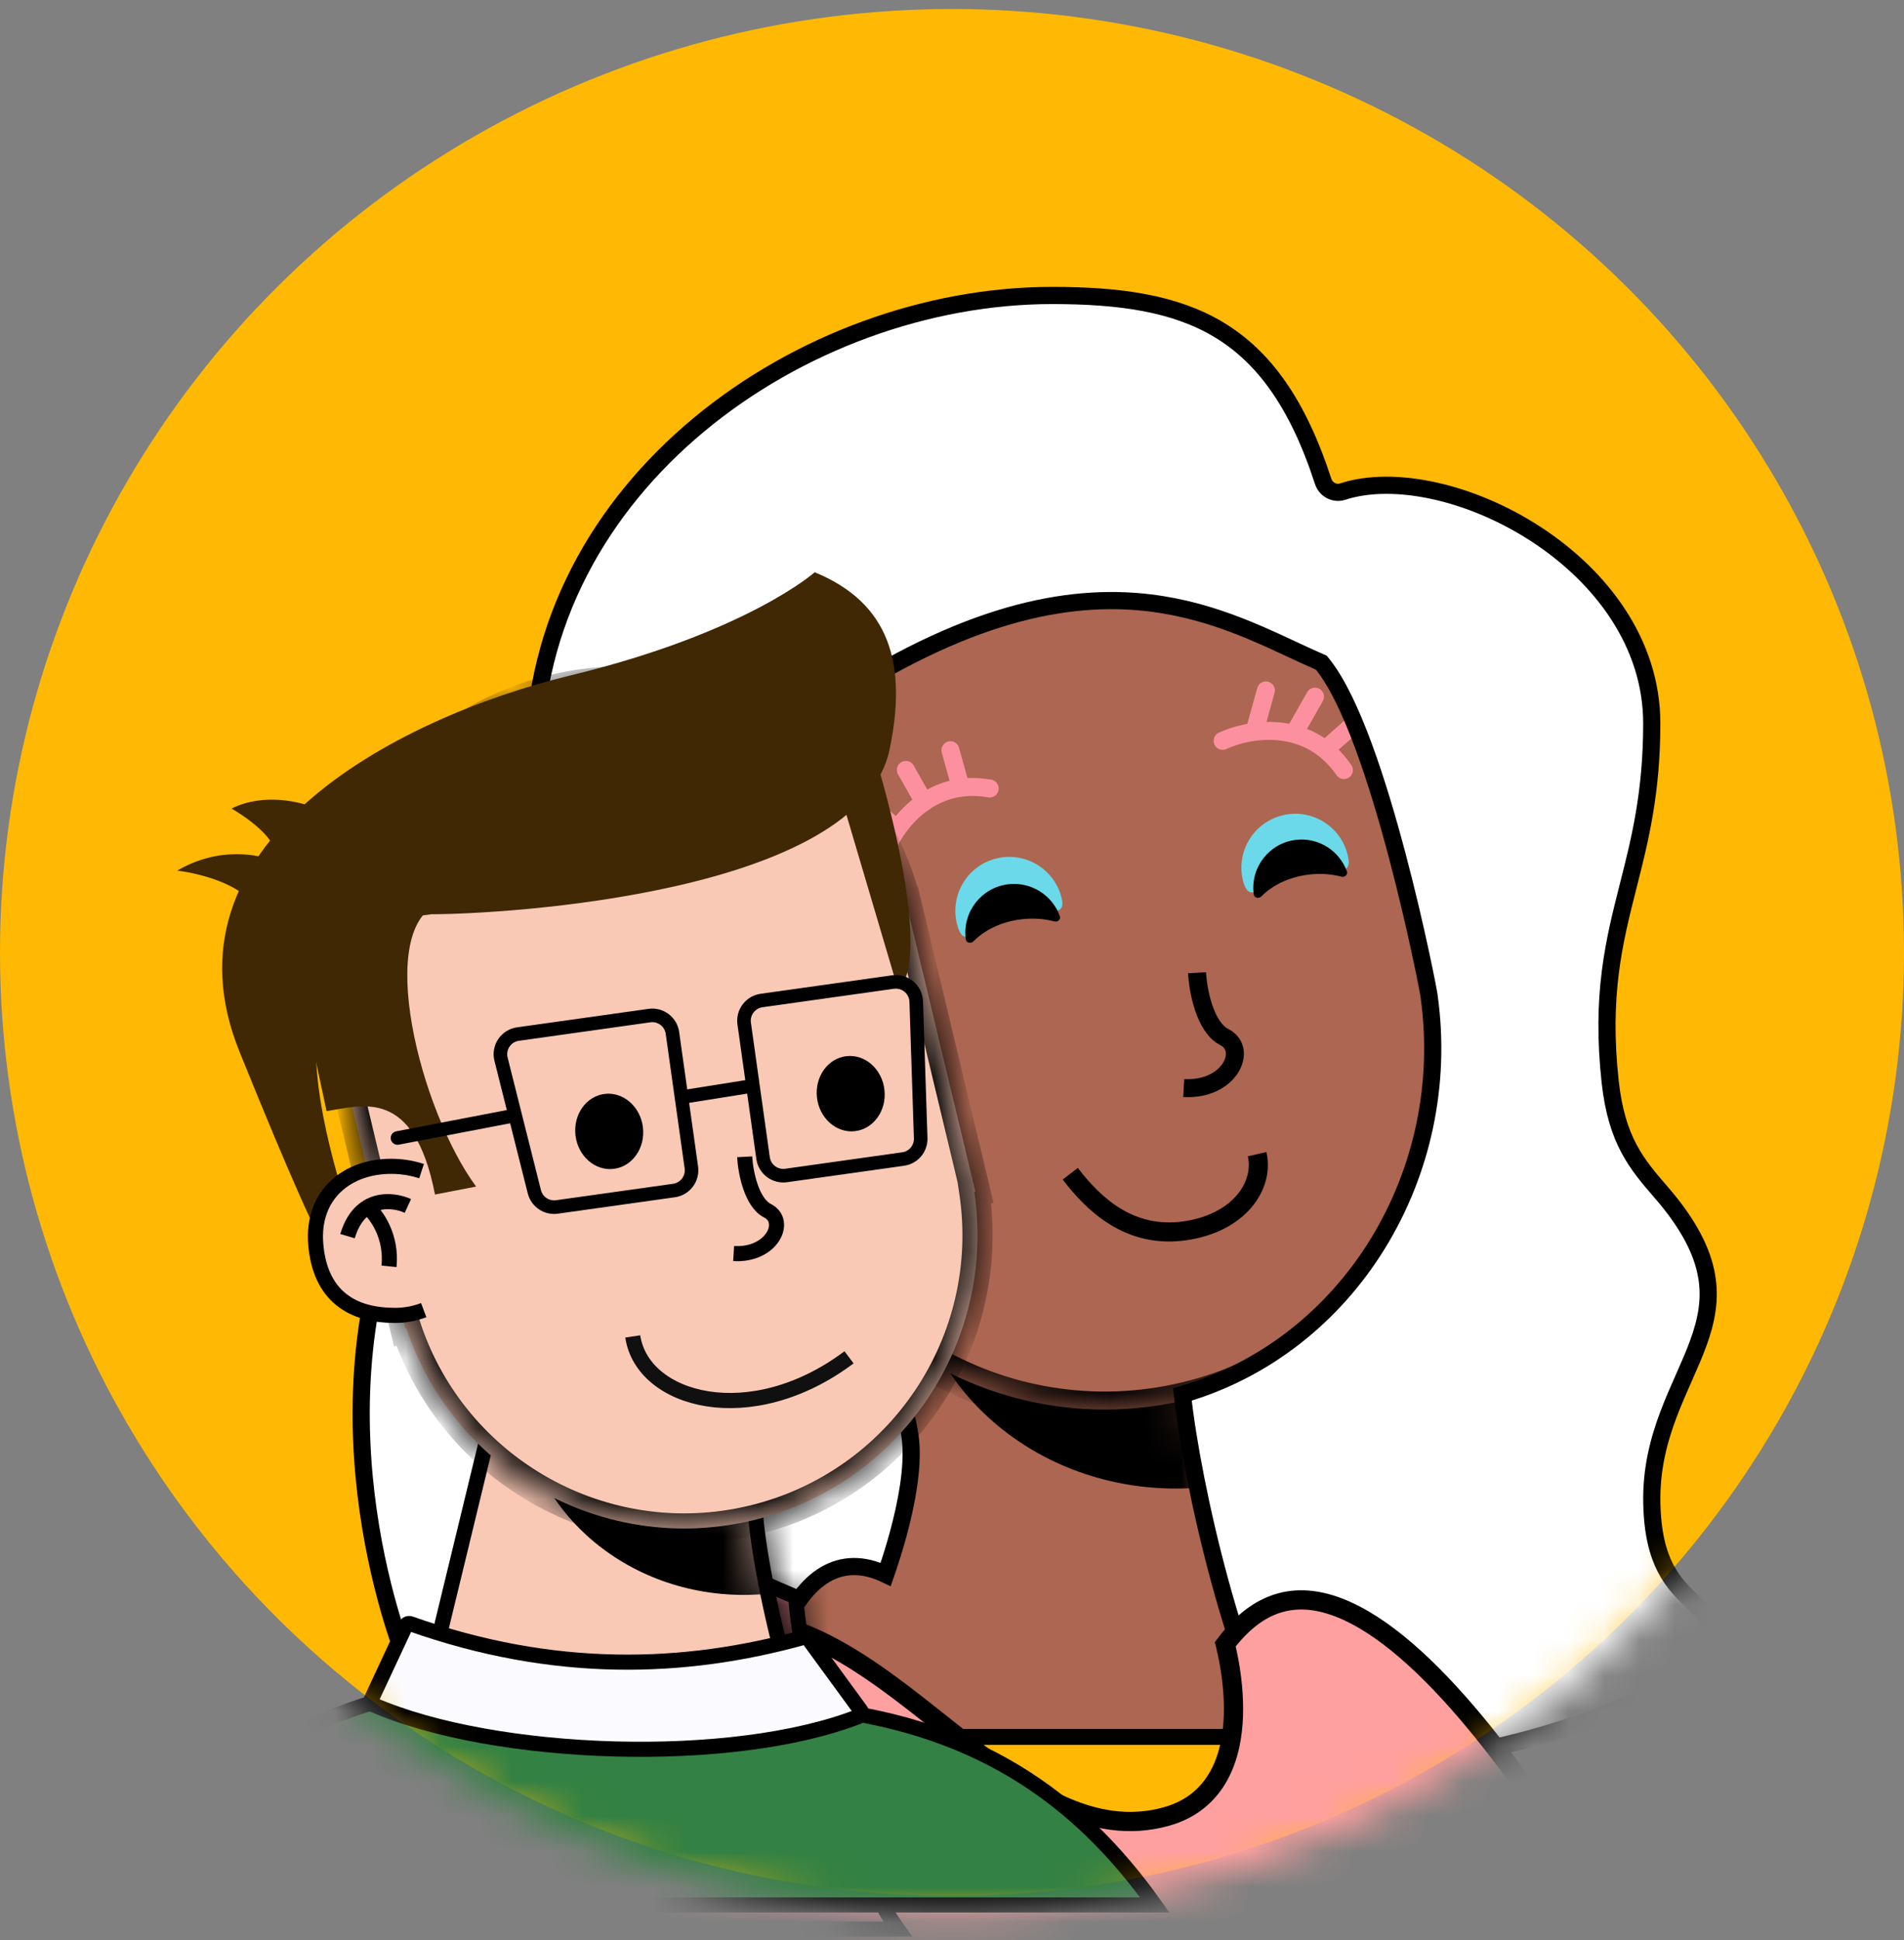 <svg width="54" height="55" viewBox="0 0 54 55" fill="none" xmlns="http://www.w3.org/2000/svg">
<rect x="0" y="0" width="54" height="55" fill="#808080" stroke="none"/>
<ellipse cx="27" cy="27" rx="27" ry="26.745" fill="#FFB803"/>
<mask id="mask0_3772_294535" style="mask-type:alpha" maskUnits="userSpaceOnUse" x="0" y="0" width="54" height="55">
<circle cx="27" cy="27.256" r="27" fill="#FFEDEF"/>
</mask>
<g mask="url(#mask0_3772_294535)">
<path d="M30.058 32.78C28.223 30.232 26.788 24.032 26.618 21.569L17.891 17.811L14.26 32.78H30.058Z" fill="#FC909F" stroke="black" stroke-width="0.51"/>
<mask id="mask1_3772_294535" style="mask-type:alpha" maskUnits="userSpaceOnUse" x="14" y="17" width="17" height="16">
<path d="M30.058 32.78C28.223 30.232 26.788 24.032 26.618 21.569L17.891 17.811L14.26 32.78H30.058Z" fill="#FFEDEF"/>
</mask>
<g mask="url(#mask1_3772_294535)">
<ellipse cx="26.135" cy="17.072" rx="7.517" ry="6.88" fill="black"/>
</g>
<g clip-path="url(#clip0_3772_294535)">
<path d="M37.17 49.267C35.336 46.719 33.9 41.793 33.73 39.33L25.003 35.571L21.373 49.267H37.17Z" fill="#AC6651" stroke="black" stroke-width="0.51"/>
<mask id="mask2_3772_294535" style="mask-type:alpha" maskUnits="userSpaceOnUse" x="21" y="35" width="17" height="16">
<path d="M37.17 50.541C35.336 47.993 33.9 41.793 33.73 39.33L25.003 35.571L21.373 50.541H37.17Z" fill="#AC6651"/>
</mask>
<g mask="url(#mask2_3772_294535)">
<g style="mix-blend-mode:multiply">
<ellipse cx="33.348" cy="35.316" rx="7.517" ry="6.88" fill="black"/>
</g>
</g>
<mask id="path-9-inside-1_3772_294535" fill="white">
<path fill-rule="evenodd" clip-rule="evenodd" d="M40.976 27.784C40.973 27.771 40.97 27.758 40.967 27.745C40.964 27.733 40.961 27.72 40.958 27.707L38.867 18.982C38.865 18.974 38.863 18.965 38.861 18.956C38.859 18.948 38.857 18.939 38.855 18.931L38.846 18.892L38.846 18.892C37.544 13.612 32.221 10.365 26.925 11.634C21.628 12.903 18.355 18.209 19.587 23.506L19.587 23.506L21.752 32.541L21.754 32.541C23.104 37.752 28.387 40.942 33.645 39.682C38.903 38.422 42.166 33.185 41.009 27.927L41.011 27.927L40.976 27.784Z"/>
</mask>
<path fill-rule="evenodd" clip-rule="evenodd" d="M40.976 27.784C40.973 27.771 40.97 27.758 40.967 27.745C40.964 27.733 40.961 27.72 40.958 27.707L38.867 18.982C38.865 18.974 38.863 18.965 38.861 18.956C38.859 18.948 38.857 18.939 38.855 18.931L38.846 18.892L38.846 18.892C37.544 13.612 32.221 10.365 26.925 11.634C21.628 12.903 18.355 18.209 19.587 23.506L19.587 23.506L21.752 32.541L21.754 32.541C23.104 37.752 28.387 40.942 33.645 39.682C38.903 38.422 42.166 33.185 41.009 27.927L41.011 27.927L40.976 27.784Z" fill="#AC6651"/>
<path d="M40.976 27.784L40.48 27.9L40.481 27.902L40.976 27.784ZM40.958 27.707L40.462 27.826L40.463 27.828L40.958 27.707ZM38.867 18.982L38.372 19.1L38.372 19.101L38.867 18.982ZM38.855 18.931L38.359 19.049L38.36 19.051L38.855 18.931ZM38.846 18.892L39.341 18.773L39.223 18.278L38.727 18.396L38.846 18.892ZM38.846 18.892L38.351 19.014L38.472 19.505L38.964 19.387L38.846 18.892ZM26.925 11.634L27.044 12.13L26.925 11.634ZM19.587 23.506L19.706 24.002L20.198 23.884L20.084 23.39L19.587 23.506ZM19.587 23.506L19.468 23.01L18.973 23.129L19.092 23.625L19.587 23.506ZM21.752 32.541L21.256 32.66L21.375 33.155L21.871 33.037L21.752 32.541ZM21.754 32.541L22.247 32.413L22.121 31.928L21.635 32.045L21.754 32.541ZM33.645 39.682L33.764 40.178L33.645 39.682ZM41.009 27.927L40.89 27.432L40.404 27.548L40.511 28.037L41.009 27.927ZM41.011 27.927L41.129 28.422L41.625 28.303L41.506 27.808L41.011 27.927ZM41.472 27.667C41.469 27.654 41.466 27.64 41.463 27.627L40.472 27.864C40.474 27.876 40.477 27.888 40.48 27.9L41.472 27.667ZM41.463 27.627C41.459 27.613 41.456 27.6 41.453 27.587L40.463 27.828C40.466 27.84 40.469 27.852 40.472 27.864L41.463 27.627ZM38.372 19.101L40.462 27.826L41.453 27.589L39.363 18.863L38.372 19.101ZM39.363 18.865C39.361 18.856 39.359 18.847 39.357 18.838L38.366 19.075C38.368 19.083 38.37 19.091 38.372 19.1L39.363 18.865ZM39.357 18.838C39.355 18.829 39.353 18.82 39.35 18.811L38.36 19.051C38.362 19.059 38.364 19.067 38.366 19.075L39.357 18.838ZM38.35 19.011L38.359 19.049L39.351 18.812L39.341 18.773L38.35 19.011ZM38.964 19.387L38.964 19.387L38.727 18.396L38.727 18.396L38.964 19.387ZM39.34 18.77C37.972 13.218 32.375 9.804 26.806 11.139L27.044 12.13C32.068 10.926 37.116 14.006 38.351 19.014L39.34 18.77ZM26.806 11.139C21.237 12.473 17.795 18.052 19.091 23.621L20.084 23.39C18.915 18.366 22.02 13.333 27.044 12.13L26.806 11.139ZM19.706 24.002L19.706 24.002L19.469 23.01L19.468 23.01L19.706 24.002ZM22.247 32.422L20.083 23.387L19.092 23.625L21.256 32.66L22.247 32.422ZM21.635 32.045L21.633 32.045L21.871 33.037L21.872 33.036L21.635 32.045ZM21.26 32.668C22.681 38.148 28.235 41.502 33.764 40.178L33.526 39.186C28.539 40.381 23.528 37.356 22.247 32.413L21.26 32.668ZM33.764 40.178C39.292 38.853 42.724 33.346 41.507 27.818L40.511 28.037C41.609 33.024 38.513 37.992 33.526 39.186L33.764 40.178ZM40.892 27.431L40.89 27.432L41.128 28.423L41.129 28.422L40.892 27.431ZM40.481 27.902L40.515 28.046L41.506 27.808L41.472 27.665L40.481 27.902Z" fill="black" mask="url(#path-9-inside-1_3772_294535)"/>
</g>
<path d="M30.354 33.272C31.022 34.144 32.036 35.111 33.599 34.891C35.162 34.67 35.858 33.592 35.653 32.718" stroke="black" stroke-width="0.541"/>
<path d="M31.088 14.135C32.957 14.05 36.235 13.014 34.401 9.549" stroke="black" stroke-width="0.51"/>
<path d="M27.776 13.88C29.644 13.795 32.923 12.759 31.088 9.294" stroke="black" stroke-width="0.51"/>
<path d="M23.189 15.282C25.058 15.197 28.336 14.161 26.502 10.695" stroke="black" stroke-width="0.51"/>
<path d="M34.675 21.001C35.398 20.661 37.096 20.351 38.115 21.829" stroke="#FC909F" stroke-width="0.51" stroke-linecap="round"/>
<path d="M25.067 24.225C25.331 23.472 26.3 22.043 28.069 22.352" stroke="#FC909F" stroke-width="0.51" stroke-linecap="round"/>
<path d="M25.385 23.453L24.601 22.762" stroke="#FC909F" stroke-width="0.51" stroke-linecap="round"/>
<path d="M37.728 21.121L38.511 20.43" stroke="#FC909F" stroke-width="0.51" stroke-linecap="round"/>
<path d="M26.206 22.734L25.691 21.825" stroke="#FC909F" stroke-width="0.51" stroke-linecap="round"/>
<path d="M36.779 20.657L37.295 19.748" stroke="#FC909F" stroke-width="0.51" stroke-linecap="round"/>
<path d="M27.235 22.273L26.955 21.267" stroke="#FC909F" stroke-width="0.51" stroke-linecap="round"/>
<path d="M35.623 20.579L35.903 19.572" stroke="#FC909F" stroke-width="0.51" stroke-linecap="round"/>
<path d="M30.091 25.391C30.328 26.201 29.45 25.579 28.639 25.816C27.829 26.052 27.393 27.058 27.156 26.248C26.92 25.437 27.385 24.588 28.195 24.352C29.006 24.115 29.855 24.58 30.091 25.391Z" fill="#6BD9E9"/>
<path d="M38.218 24.22C38.427 25.038 37.62 24.413 36.802 24.622C35.984 24.83 35.464 25.792 35.255 24.974C35.047 24.155 35.541 23.323 36.36 23.115C37.178 22.907 38.01 23.401 38.218 24.22Z" fill="#6BD9E9"/>
<path fill-rule="evenodd" clip-rule="evenodd" d="M27.392 26.63C27.407 26.733 27.538 26.756 27.612 26.681C27.926 26.361 28.409 26.125 28.969 26.059C29.3 26.02 29.618 26.044 29.901 26.119C29.997 26.145 30.091 26.064 30.058 25.97C29.846 25.378 29.247 24.989 28.596 25.066C27.839 25.156 27.299 25.843 27.388 26.6C27.39 26.61 27.391 26.62 27.392 26.63Z" fill="black"/>
<path fill-rule="evenodd" clip-rule="evenodd" d="M35.559 25.355C35.573 25.458 35.705 25.481 35.778 25.407C36.089 25.09 36.567 24.858 37.121 24.792C37.448 24.753 37.762 24.776 38.042 24.851C38.138 24.876 38.233 24.795 38.199 24.701C37.988 24.116 37.396 23.732 36.752 23.808C36.002 23.898 35.466 24.578 35.555 25.328C35.556 25.337 35.557 25.346 35.559 25.355Z" fill="black"/>
<path d="M33.95 27.574C33.976 28.064 34.166 29.113 34.721 29.396C35.414 29.749 34.87 30.919 33.573 30.843" stroke="black" stroke-width="0.51"/>
<path d="M36.809 50.046C36.746 50.042 36.694 50.038 36.653 50.035C35.867 48.835 35.151 46.855 34.596 44.821C34.056 42.844 33.677 40.847 33.535 39.528C38.273 38.159 41.243 33.268 40.529 28.223C40.528 28.214 40.527 28.207 40.527 28.207C40.526 28.2 40.524 28.191 40.523 28.182C40.52 28.163 40.516 28.139 40.51 28.109C40.499 28.049 40.483 27.965 40.463 27.86C40.421 27.648 40.36 27.35 40.282 26.989C40.126 26.266 39.902 25.291 39.628 24.256C39.355 23.223 39.031 22.126 38.676 21.162C38.323 20.206 37.931 19.355 37.512 18.831L37.474 18.784L37.419 18.76C37.172 18.653 36.915 18.534 36.648 18.409C35.378 17.818 33.856 17.11 31.885 17.032C29.486 16.937 26.447 17.77 22.34 20.749L22.082 20.936L22.33 21.135C24.366 22.776 24.806 24.952 24.712 26.799C24.64 28.21 24.257 29.41 24.042 30.009C23.893 29.791 23.798 29.518 23.727 29.198C23.678 28.976 23.642 28.743 23.604 28.499L23.598 28.46C23.559 28.205 23.517 27.939 23.456 27.683C23.335 27.17 23.129 26.658 22.673 26.295C22.216 25.932 21.549 25.752 20.578 25.806L20.295 25.822L20.354 26.1L21.805 32.913L21.808 32.925L21.811 32.936C22.33 34.58 23.219 36.005 24.356 37.129C24.366 37.145 24.38 37.169 24.398 37.2C24.435 37.263 24.488 37.356 24.553 37.472C24.682 37.705 24.856 38.032 25.034 38.408C25.393 39.169 25.757 40.102 25.827 40.864C25.898 41.638 25.704 42.636 25.481 43.461C25.371 43.869 25.256 44.227 25.169 44.483C25.15 44.536 25.133 44.585 25.118 44.629C24.474 44.322 23.9 44.344 23.408 44.631C22.876 44.941 22.486 45.533 22.196 46.192C21.666 47.396 21.411 48.958 21.293 49.927C18.114 49.198 15.659 48.458 13.989 47.895C13.131 47.606 12.48 47.364 12.044 47.195C11.827 47.11 11.663 47.044 11.553 46.998C11.526 46.987 11.502 46.977 11.482 46.969C11.463 46.919 11.436 46.848 11.403 46.759C11.331 46.561 11.23 46.269 11.117 45.898C10.893 45.155 10.623 44.096 10.443 42.833C10.083 40.305 10.086 36.978 11.516 33.743C11.748 33.22 12.037 32.683 12.35 32.101C13.56 29.851 15.131 26.929 15.131 21.563C15.131 17.653 17.029 14.361 19.823 12.039C22.62 9.716 26.303 8.376 29.84 8.376C31.774 8.376 33.329 8.598 34.579 9.353C35.821 10.103 36.799 11.404 37.526 13.645C37.599 13.873 37.843 14.012 38.081 13.935C39.528 13.465 41.721 13.939 43.572 15.148C45.415 16.351 46.846 18.235 46.846 20.506C46.846 22.478 46.509 23.81 46.179 25.108C45.781 26.678 45.396 28.195 45.667 30.667C45.758 31.491 45.942 32.075 46.2 32.56C46.453 33.037 46.772 33.406 47.109 33.795L47.117 33.804C47.919 34.731 48.283 35.493 48.401 36.164C48.519 36.834 48.396 37.441 48.167 38.07C48.052 38.387 47.912 38.704 47.764 39.039L47.751 39.068C47.608 39.392 47.458 39.73 47.323 40.087C47.044 40.825 46.826 41.647 46.848 42.622C46.866 43.449 47.013 44.016 47.232 44.445C47.449 44.87 47.729 45.141 47.974 45.377L47.98 45.384C48.203 45.6 48.388 45.782 48.526 46.036C48.648 46.264 48.739 46.565 48.754 47.016C45.685 48.842 42.648 49.596 40.367 49.893C39.212 50.043 38.253 50.076 37.583 50.071C37.248 50.069 36.986 50.057 36.809 50.046Z" fill="white" stroke="black" stroke-width="0.487"/>
<path d="M21.984 26.444C21.687 26.346 21.366 26.294 21.038 26.294C19.701 26.294 18.618 27.122 18.745 28.651C18.878 30.243 19.829 30.817 21.166 30.817C21.314 30.817 21.46 30.804 21.601 30.779C21.756 30.751 21.905 30.71 22.047 30.655" stroke="black" stroke-width="1.019"/>
<path d="M22.111 30.63C21.821 30.75 21.501 30.817 21.166 30.817C19.829 30.817 18.878 30.243 18.745 28.651C18.618 27.122 19.701 26.294 21.038 26.294C21.438 26.294 21.826 26.371 22.175 26.514L22.111 30.63Z" fill="#AC6651"/>
<path d="M21.601 27.377C21.092 27.143 19.971 27.02 19.563 28.396" stroke="black" stroke-width="0.51"/>
<path d="M20.264 27.44C20.54 27.674 21.066 28.396 20.964 29.415" stroke="black" stroke-width="0.51"/>
<path d="M21.538 30.116C23.226 30.116 24.595 31.485 24.595 33.174C24.595 34.862 23.226 36.231 21.538 36.231C19.849 36.231 18.48 34.862 18.48 33.174C18.48 32.36 18.926 31.709 19.317 31.072L19.436 30.881" stroke="#F4D150" stroke-width="0.51"/>
<path d="M47.727 58.01H12.707C12.729 57.954 12.751 57.896 12.773 57.836C13.354 56.309 14.43 53.483 15.83 50.955C16.625 49.519 17.515 48.196 18.466 47.266C19.421 46.333 20.396 45.834 21.37 45.944C22.405 46.061 23.39 46.516 24.36 47.136C25.159 47.647 25.93 48.26 26.702 48.872C26.869 49.005 27.036 49.137 27.203 49.268C28.135 50.001 29.076 50.703 30.041 51.147C31.012 51.595 32.026 51.792 33.092 51.49C33.817 51.285 34.288 50.851 34.577 50.318C34.861 49.794 34.964 49.186 34.982 48.625C34.999 48.062 34.932 47.526 34.862 47.134C34.827 46.937 34.79 46.775 34.763 46.661C34.758 46.643 34.754 46.627 34.75 46.611C35.231 45.971 35.734 45.61 36.243 45.452C36.778 45.285 37.351 45.332 37.961 45.565C39.198 46.037 40.529 47.251 41.833 48.821C44.263 51.746 46.487 55.768 47.71 57.979C47.716 57.989 47.722 57.999 47.727 58.01Z" fill="#FFA0A0" stroke="black" stroke-width="0.545"/>
<path d="M25.457 54.685C23.916 52.545 22.711 47.339 22.569 45.271L15.241 42.115L12.192 54.685H25.457Z" fill="#FC909F" stroke="black" stroke-width="0.428"/>
<mask id="mask3_3772_294535" style="mask-type:alpha" maskUnits="userSpaceOnUse" x="12" y="42" width="14" height="13">
<path d="M25.457 54.685C23.916 52.545 22.711 47.339 22.569 45.271L15.241 42.115L12.192 54.685H25.457Z" fill="#FFEDEF"/>
</mask>
<g mask="url(#mask3_3772_294535)">
<ellipse cx="21.88" cy="42.213" rx="6.311" ry="5.777" fill="black"/>
</g>
<g clip-path="url(#clip1_3772_294535)">
<path d="M24.305 52.217C22.765 50.077 21.559 44.871 21.417 42.803L14.089 39.648L11.04 52.217H24.305Z" fill="#F9C9B6" stroke="black" stroke-width="0.428"/>
<mask id="mask4_3772_294535" style="mask-type:alpha" maskUnits="userSpaceOnUse" x="11" y="39" width="14" height="14">
<path d="M24.305 52.217C22.765 50.077 21.559 44.871 21.417 42.803L14.089 39.648L11.04 52.217H24.305Z" fill="#AC6651"/>
</mask>
<g mask="url(#mask4_3772_294535)">
<ellipse cx="21.096" cy="39.434" rx="6.311" ry="5.777" fill="black"/>
</g>
<mask id="path-41-inside-2_3772_294535" fill="white">
<path fill-rule="evenodd" clip-rule="evenodd" d="M27.501 33.107C27.499 33.096 27.496 33.086 27.494 33.075C27.491 33.065 27.488 33.054 27.486 33.044L25.73 25.717C25.729 25.71 25.727 25.702 25.725 25.695C25.724 25.688 25.722 25.681 25.72 25.674L25.712 25.641L25.712 25.641C24.619 21.208 20.15 18.482 15.703 19.547C11.255 20.613 8.507 25.068 9.542 29.515L9.542 29.515L11.492 37.655L11.522 37.648C12.87 41.697 17.118 44.111 21.345 43.098C25.573 42.085 28.265 38.009 27.632 33.788L27.663 33.781L27.501 33.107Z"/>
</mask>
<path fill-rule="evenodd" clip-rule="evenodd" d="M27.501 33.107C27.499 33.096 27.496 33.086 27.494 33.075C27.491 33.065 27.488 33.054 27.486 33.044L25.73 25.717C25.729 25.71 25.727 25.702 25.725 25.695C25.724 25.688 25.722 25.681 25.72 25.674L25.712 25.641L25.712 25.641C24.619 21.208 20.15 18.482 15.703 19.547C11.255 20.613 8.507 25.068 9.542 29.515L9.542 29.515L11.492 37.655L11.522 37.648C12.87 41.697 17.118 44.111 21.345 43.098C25.573 42.085 28.265 38.009 27.632 33.788L27.663 33.781L27.501 33.107Z" fill="#F9C9B6"/>
<path d="M27.501 33.107L27.085 33.205L27.085 33.206L27.501 33.107ZM27.494 33.075L27.91 32.975L27.91 32.975L27.494 33.075ZM27.486 33.044L27.07 33.143L27.07 33.145L27.486 33.044ZM25.73 25.717L25.314 25.815L25.314 25.816L25.73 25.717ZM25.725 25.695L26.142 25.596L26.142 25.596L25.725 25.695ZM25.72 25.674L25.304 25.774L25.304 25.775L25.72 25.674ZM25.712 25.641L26.128 25.541L26.029 25.125L25.612 25.225L25.712 25.641ZM25.712 25.641L25.297 25.744L25.399 26.157L25.812 26.057L25.712 25.641ZM15.703 19.547L15.803 19.963L15.703 19.547ZM9.542 29.515L9.641 29.931L10.055 29.833L9.959 29.418L9.542 29.515ZM9.542 29.515L9.442 29.099L9.026 29.199L9.126 29.615L9.542 29.515ZM11.492 37.655L11.076 37.755L11.175 38.171L11.591 38.071L11.492 37.655ZM11.522 37.648L11.928 37.513L11.804 37.14L11.423 37.232L11.522 37.648ZM21.345 43.098L21.246 42.682H21.246L21.345 43.098ZM27.632 33.788L27.533 33.372L27.151 33.463L27.209 33.851L27.632 33.788ZM27.663 33.781L27.762 34.197L28.178 34.097L28.079 33.681L27.663 33.781ZM27.918 33.009C27.915 32.998 27.912 32.986 27.91 32.975L27.078 33.175C27.08 33.185 27.082 33.195 27.085 33.205L27.918 33.009ZM27.91 32.975C27.907 32.964 27.904 32.953 27.902 32.942L27.07 33.145C27.073 33.155 27.075 33.165 27.078 33.175L27.91 32.975ZM25.314 25.816L27.07 33.143L27.902 32.944L26.147 25.617L25.314 25.816ZM26.147 25.618C26.145 25.611 26.143 25.603 26.142 25.596L25.309 25.795C25.311 25.802 25.312 25.808 25.314 25.815L26.147 25.618ZM26.142 25.596C26.14 25.588 26.138 25.581 26.136 25.573L25.304 25.775C25.306 25.782 25.308 25.788 25.309 25.795L26.142 25.596ZM25.296 25.741L25.304 25.774L26.136 25.574L26.128 25.541L25.296 25.741ZM25.812 26.057L25.812 26.057L25.612 25.225L25.612 25.225L25.812 26.057ZM26.128 25.539C24.978 20.877 20.279 18.011 15.603 19.131L15.803 19.963C20.021 18.953 24.26 21.538 25.297 25.744L26.128 25.539ZM15.603 19.131C10.927 20.251 8.037 24.936 9.125 29.612L9.959 29.418C8.977 25.2 11.584 20.974 15.803 19.963L15.603 19.131ZM9.641 29.932L9.641 29.931L9.442 29.099L9.442 29.099L9.641 29.932ZM11.908 37.555L9.958 29.416L9.126 29.615L11.076 37.755L11.908 37.555ZM11.423 37.232L11.392 37.239L11.591 38.071L11.622 38.064L11.423 37.232ZM11.116 37.783C12.534 42.041 17 44.579 21.445 43.514L21.246 42.682C17.236 43.642 13.207 41.353 11.928 37.513L11.116 37.783ZM21.445 43.514C25.891 42.449 28.721 38.163 28.055 33.724L27.209 33.851C27.81 37.855 25.256 41.721 21.246 42.682L21.445 43.514ZM27.563 33.365L27.533 33.372L27.732 34.204L27.762 34.197L27.563 33.365ZM27.085 33.206L27.246 33.88L28.079 33.681L27.917 33.007L27.085 33.206Z" fill="black" mask="url(#path-41-inside-2_3772_294535)"/>
</g>
<path d="M17.946 37.884C18.215 39.713 21.282 40.574 24.08 38.476" stroke="#101010" stroke-width="0.43"/>
<path d="M25.23 21.243C24.375 25.341 14.274 25.916 12.238 25.916C6.895 26.525 9.46 32.937 10.441 36.135C9.671 36.237 9.773 37.162 6.795 29.819C4.412 23.944 11.16 20.364 16.174 19.148C21.187 17.933 23.106 16.222 23.106 16.222C25.23 17.094 25.737 18.811 25.23 21.243Z" fill="#402805"/>
<path d="M25.469 28.04L23.844 22.551L24.875 21.613C25.98 25.421 26.03 27.633 25.469 28.04Z" fill="#402805"/>
<path d="M12.337 33.861C11.743 30.799 10.252 31.347 9.262 31.497L8.202 26.544L12.505 25.588C12.585 25.561 12.67 25.542 12.761 25.531L12.505 25.588C10.581 26.24 11.908 31.474 13.503 33.636L12.337 33.861Z" fill="#402805"/>
<path d="M6.566 22.921C7.474 22.464 8.547 22.728 8.97 22.918L7.761 24.446C8.073 23.947 7.094 23.222 6.566 22.921Z" fill="#402805"/>
<path d="M5.026 24.68C6.217 23.982 7.371 24.218 7.799 24.424L7.337 26.015C7.214 25.153 5.745 24.766 5.026 24.68Z" fill="#402805"/>
<path d="M14.597 31.621L11.274 32.259" stroke="black" stroke-width="0.385" stroke-linecap="round"/>
<path d="M14.21 30.026C14.126 29.693 14.35 29.36 14.69 29.313L18.419 28.789C18.735 28.744 19.027 28.964 19.071 29.28L19.608 33.095C19.652 33.411 19.432 33.703 19.116 33.748L15.796 34.214C15.503 34.255 15.227 34.069 15.155 33.783L14.21 30.026Z" stroke="black" stroke-width="0.385"/>
<path d="M25.985 28.392C25.973 28.048 25.667 27.791 25.327 27.838L21.598 28.362C21.282 28.407 21.062 28.699 21.106 29.015L21.642 32.83C21.687 33.146 21.979 33.366 22.295 33.322L25.615 32.855C25.907 32.814 26.122 32.559 26.112 32.264L25.985 28.392Z" stroke="black" stroke-width="0.385"/>
<path d="M19.315 31.104L21.434 30.767" stroke="black" stroke-width="0.385"/>
<ellipse cx="17.278" cy="32.072" rx="0.963" ry="1.07" transform="rotate(-6.776 17.278 32.072)" fill="black"/>
<ellipse cx="24.127" cy="31.002" rx="0.963" ry="1.07" transform="rotate(-6.276 24.127 31.002)" fill="black"/>
<path d="M21.12 32.792C21.142 33.203 21.303 34.084 21.769 34.322C22.351 34.618 21.896 35.6 20.807 35.535" stroke="black" stroke-width="0.428"/>
<path d="M11.889 33.402C11.639 33.32 11.37 33.276 11.095 33.276C9.972 33.276 9.062 33.972 9.169 35.255C9.281 36.593 10.079 37.074 11.202 37.074C11.327 37.074 11.449 37.063 11.568 37.042C11.697 37.019 11.822 36.984 11.942 36.939" stroke="black" stroke-width="0.856"/>
<path d="M11.996 36.917C11.752 37.018 11.484 37.074 11.202 37.074C10.079 37.074 9.281 36.593 9.169 35.255C9.062 33.972 9.972 33.276 11.095 33.276C11.431 33.276 11.757 33.341 12.049 33.461L11.996 36.917Z" fill="#F9C9B6"/>
<path d="M11.568 34.185C11.14 33.989 10.198 33.886 9.856 35.041" stroke="black" stroke-width="0.428"/>
<path d="M10.445 34.239C10.676 34.435 11.118 35.042 11.033 35.897" stroke="black" stroke-width="0.428"/>
<path d="M22.681 48.38L22.696 48.383L22.711 48.384C27.645 48.791 30.604 50.983 32.752 54.001H3.514C5.258 50.862 7.738 48.864 11.758 47.948C13.471 47.557 15.467 47.362 17.808 47.362C18.82 47.362 19.607 47.517 20.354 47.72C20.63 47.796 20.909 47.88 21.193 47.967C21.664 48.11 22.152 48.258 22.681 48.38Z" fill="#338144" stroke="black" stroke-width="0.428"/>
<path d="M10.527 48.18L11.506 46.084C11.529 46.034 11.587 46.01 11.639 46.028C15.696 47.464 19.387 47.363 22.808 46.411C22.851 46.399 22.897 46.415 22.923 46.451L24.413 48.489C24.454 48.545 24.433 48.624 24.369 48.65C20.774 50.061 14.028 49.821 10.578 48.322C10.524 48.298 10.501 48.234 10.527 48.18Z" fill="#FBFBFF" stroke="black" stroke-width="0.428"/>
</g>
<defs>
<clipPath id="clip0_3772_294535">
<rect width="25.561" height="40.898" fill="white" transform="translate(17.55 8.563)"/>
</clipPath>
<clipPath id="clip1_3772_294535">
<rect width="21.304" height="35.151" fill="white" transform="translate(7.831 16.968)"/>
</clipPath>
</defs>
</svg>
